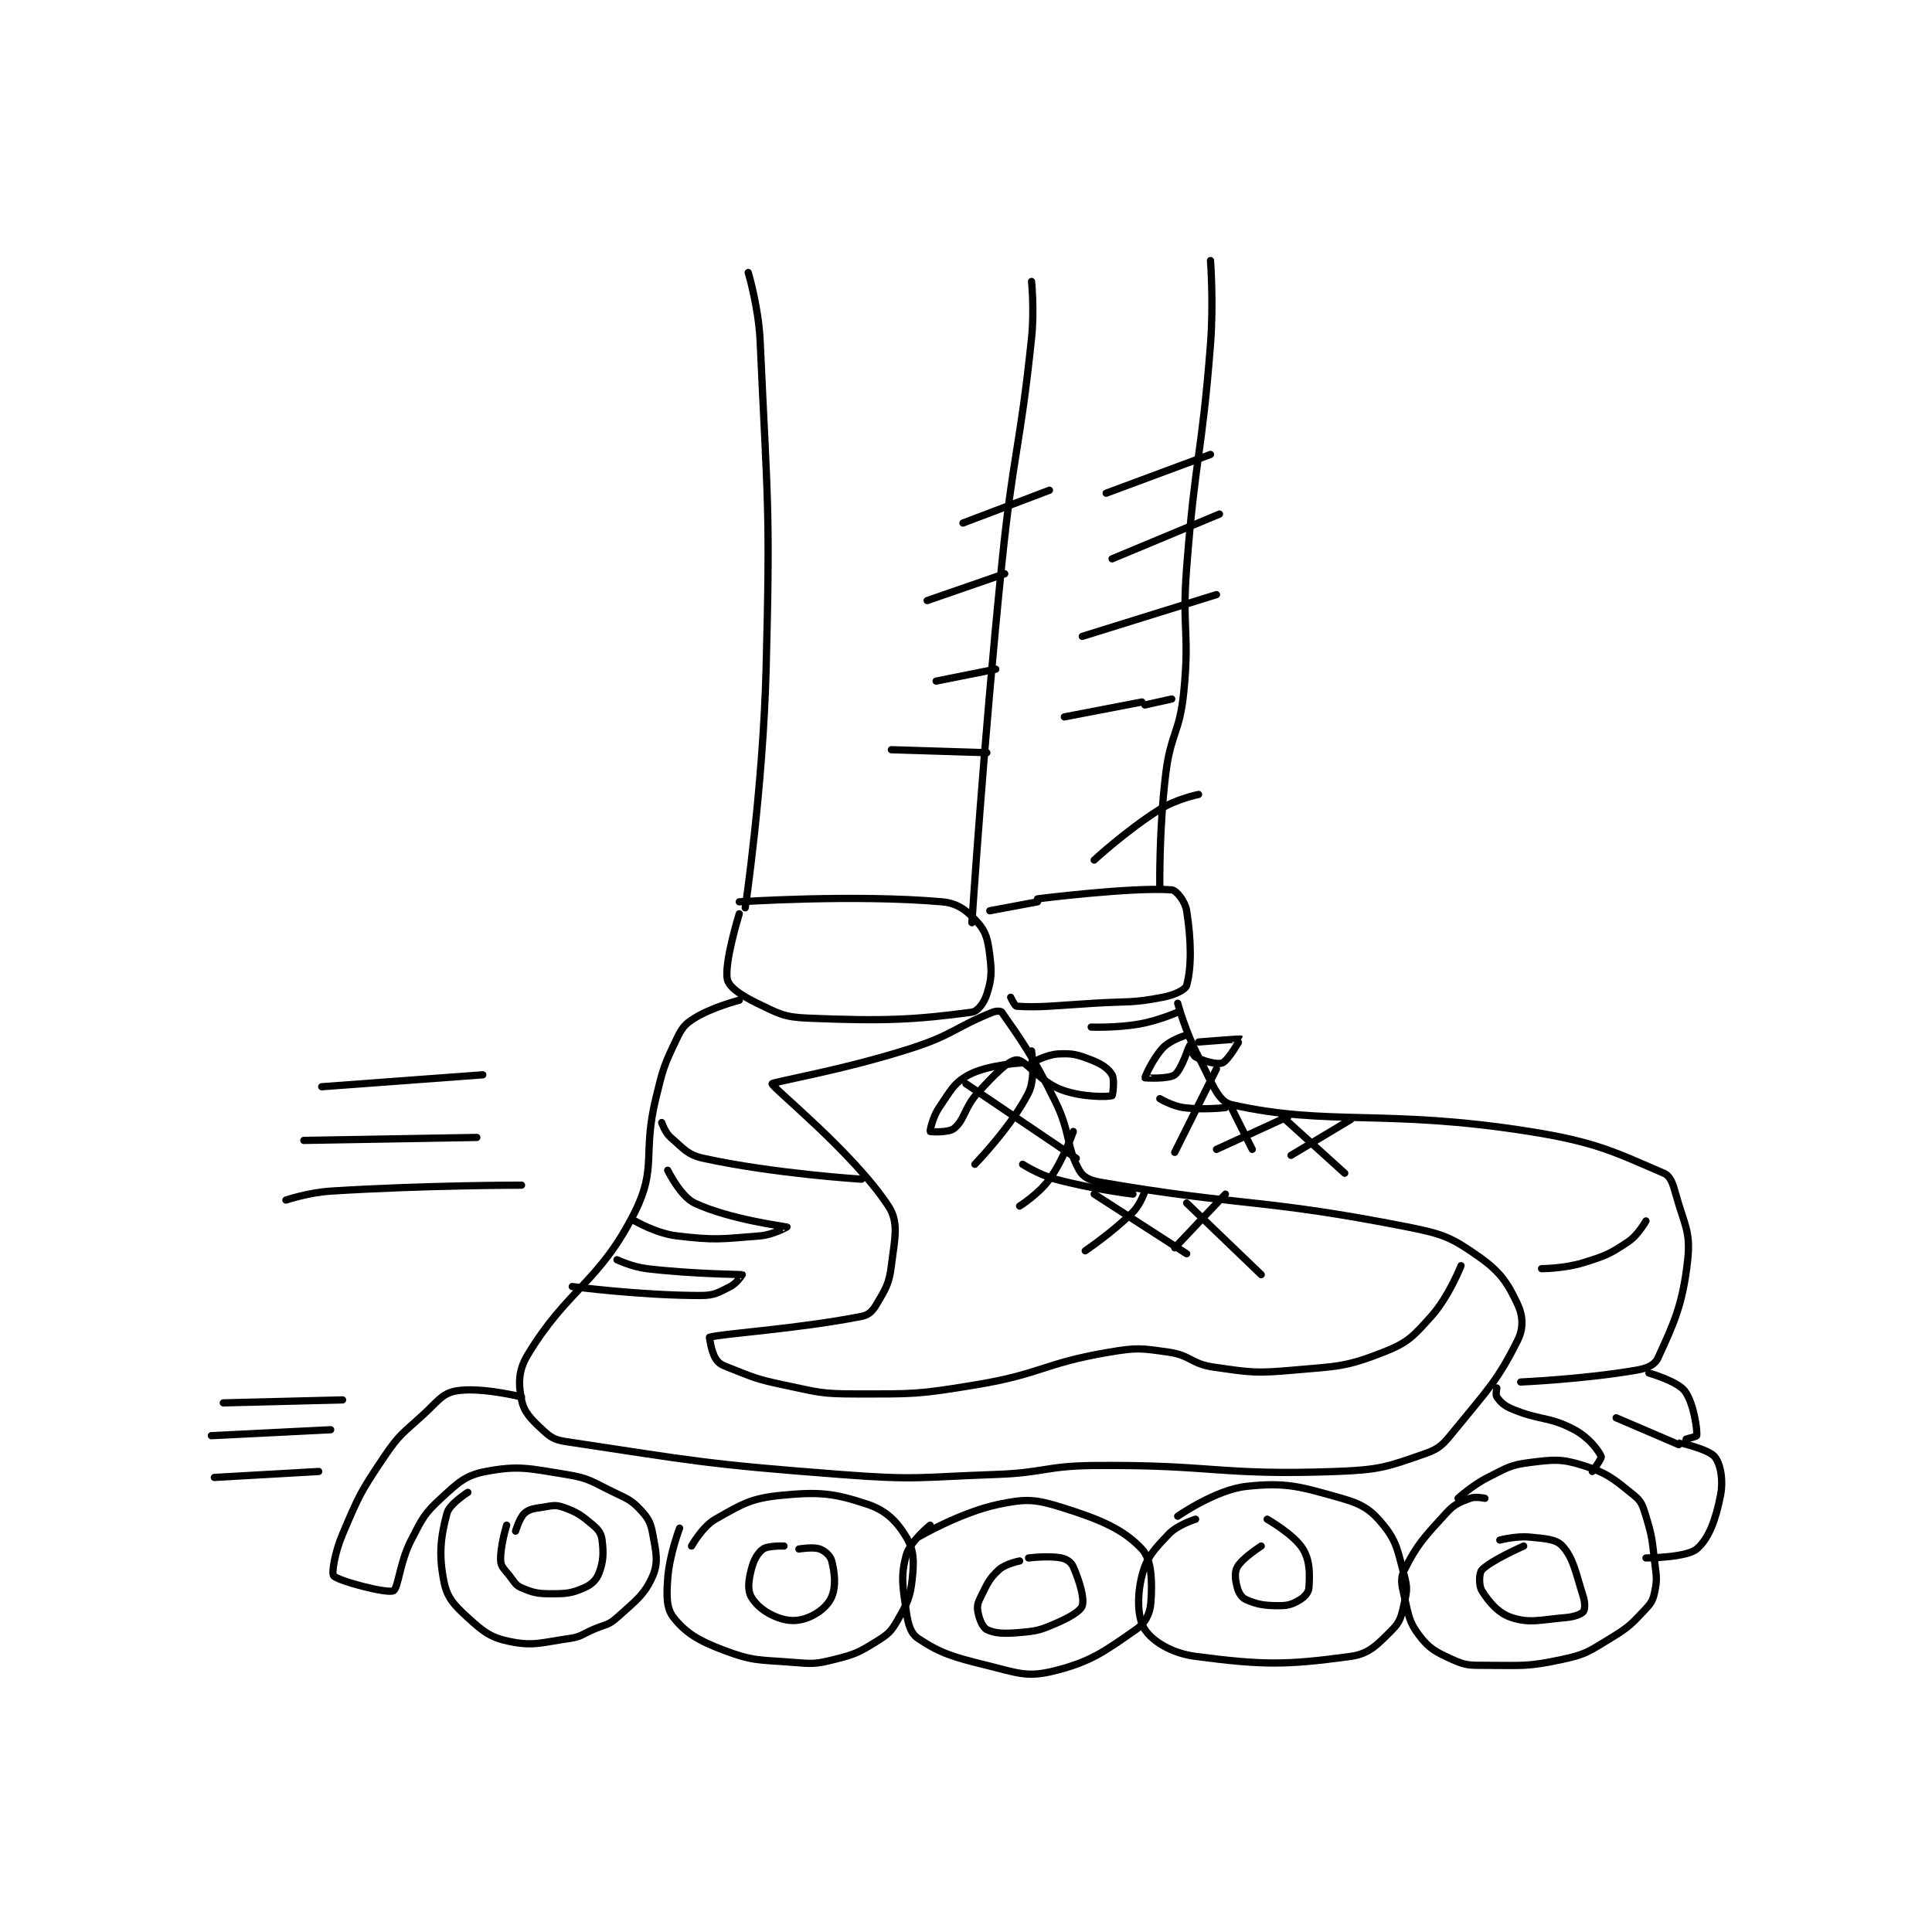 <?xml version="1.0" encoding="utf-8"?>
<!DOCTYPE svg PUBLIC "-//W3C//DTD SVG 1.1//EN" "http://www.w3.org/Graphics/SVG/1.1/DTD/svg11.dtd">
<svg viewBox="0 0 800 800" preserveAspectRatio="xMinYMin meet" xmlns="http://www.w3.org/2000/svg" version="1.1">
<g fill="none" stroke="black" stroke-linecap="round" stroke-linejoin="round" stroke-width="2.429">
<g transform="translate(87.52,107.899) scale(1.235) translate(0,-1.583)">
<path id="0" d="M180 5.583 C180 5.583 183.484 17.153 184 28.583 C186.449 82.868 187.438 83.953 186 138.583 C184.952 178.425 179 218.583 179 218.583 "/>
<path id="1" d="M275 8.583 C275 8.583 275.981 18.268 275 27.583 C271.023 65.362 268.885 65.513 265 103.583 C258.896 163.402 255 223.583 255 223.583 "/>
<path id="2" d="M177 216.583 C177 216.583 215.698 214.019 245 216.583 C250.435 217.059 253.57 219.724 257 223.583 C259.826 226.763 260.354 229.416 261 234.583 C261.723 240.369 261.575 242.597 260 247.583 C259.104 250.421 256.981 253.319 255 253.583 C236.123 256.1 226.017 256.667 200 255.583 C191.848 255.244 190.301 254.099 183 250.583 C177.789 248.074 173.523 245.198 173 242.583 C171.891 237.04 177 220.583 177 220.583 "/>
<path id="3" d="M177 249.583 C177 249.583 168.017 251.858 162 255.583 C158.678 257.64 157.803 258.839 156 262.583 C151.74 271.432 151.444 272.457 149 282.583 C144.527 301.113 149.455 305.673 142 320.583 C130.144 344.296 119.51 346.185 106 368.583 C102.859 373.79 102.942 378.293 104 383.583 C104.826 387.714 107.146 389.987 111 393.583 C113.768 396.167 115.038 396.989 119 397.583 C162.141 404.055 165.175 405.083 211 408.583 C236.667 410.544 237.139 409.496 263 408.583 C279.464 408.002 279.598 405.727 296 405.583 C336.219 405.231 337.575 409.004 377 407.583 C391.72 407.053 394.255 406.044 407 401.583 C412.082 399.805 413.201 398.24 417 393.583 C428.081 380 431.298 376.987 438 363.583 C439.986 359.612 439.807 355.476 438 351.583 C434.681 344.435 432.175 340.625 425 335.583 C415.818 329.131 413.114 327.968 401 325.583 C351.575 315.854 345.774 318.835 298 310.583 C294.52 309.982 292.288 308.901 291 306.583 C286.52 298.52 288.212 294.207 283 283.583 C275.484 268.262 270.738 261.781 265 253.583 C264.717 253.179 263.184 253.11 262 253.583 C249.449 258.604 248.779 261.114 235 265.583 C212.3 272.945 188.092 276.973 188 277.583 C187.831 278.706 215.205 300.597 227 318.583 C230.66 324.164 229.088 329.61 228 338.583 C227.256 344.725 226.024 346.443 223 351.583 C221.683 353.822 220.405 355.111 218 355.583 C196.226 359.86 171.515 361.293 167 362.583 C167 362.583 167.54 367.15 169 369.583 C169.961 371.185 170.881 371.754 173 372.583 C181.741 376.004 182.456 376.586 192 378.583 C203.604 381.012 204.236 381.583 216 381.583 C235.606 381.583 236.554 381.786 256 378.583 C278.48 374.881 278.868 371.329 301 367.583 C310.445 365.985 311.697 366.254 321 367.583 C328.31 368.628 328.607 371.527 336 372.583 C348.77 374.408 350.009 374.723 363 373.583 C377.735 372.291 380.313 372.548 393 367.583 C401.117 364.407 402.949 362.333 409 355.583 C414.964 348.931 419 338.583 419 338.583 "/>
<path id="4" d="M151 290.583 C151 290.583 152.116 293.968 154 295.583 C158.396 299.352 159.565 301.394 165 302.583 C188.649 307.757 218 309.583 218 309.583 "/>
<path id="5" d="M104 382.583 C104 382.583 90.037 379.122 82 380.583 C77.373 381.425 75.888 384.102 71 388.583 C64.112 394.898 63.112 395.01 58 402.583 C50.043 414.371 49.524 415.585 44 428.583 C41.359 434.798 40.249 441.744 41 442.583 C42.52 444.282 58.817 448.591 61 447.583 C62.708 446.795 63.064 438.21 67 430.583 C70.753 423.312 71.307 421.821 77 416.583 C82.792 411.255 85.19 408.88 92 407.583 C102.923 405.503 106.439 406.539 119 408.583 C126.85 409.861 127.527 410.996 135 414.583 C139.702 416.84 140.877 417.22 144 420.583 C146.548 423.328 147.311 424.793 148 428.583 C149.105 434.663 149.961 438.008 148 442.583 C145.319 448.84 142.274 450.937 136 456.583 C133.042 459.246 132.069 458.803 128 460.583 C124.113 462.284 123.937 463.021 120 463.583 C110.591 464.927 108.057 466.242 100 464.583 C93.631 463.272 91.225 461.333 86 456.583 C81.356 452.361 79.068 449.922 78 444.583 C76.21 435.634 76.815 429.777 79 421.583 C79.833 418.461 86 414.583 86 414.583 "/>
<path id="6" d="M157 426.583 C157 426.583 153.532 435.602 153 443.583 C152.603 449.531 152.542 453.478 155 456.583 C159.123 461.791 163.464 464.382 172 467.583 C181.9 471.296 183.753 470.671 195 471.583 C201.712 472.127 202.659 472.169 209 470.583 C215.898 468.859 217.047 468.269 223 464.583 C226.809 462.225 227.853 461.34 230 457.583 C233.29 451.826 234.316 449.964 235 443.583 C235.648 437.532 235.56 433.849 233 429.583 C229.834 424.307 226.25 420.667 220 418.583 C208.749 414.833 203.825 414.326 191 415.583 C180.82 416.581 177.871 418.556 169 423.583 C164.62 426.065 161 432.583 161 432.583 "/>
<path id="7" d="M241 425.583 C241 425.583 234.241 431.086 233 435.583 C231.069 442.583 231.782 446.058 233 454.583 C233.613 458.878 234.466 461.894 237 463.583 C244.349 468.483 248.577 469.791 260 472.583 C270.195 475.075 273.292 476.673 282 474.583 C294.689 471.538 299.416 467.96 310 460.583 C313.16 458.381 314.726 455.284 315 451.583 C315.52 444.562 315.323 437.128 312 433.583 C305.723 426.888 298.016 423.651 285 419.583 C276.159 416.82 273.059 416.696 264 418.583 C251.237 421.242 237 429.583 237 429.583 "/>
<path id="8" d="M330 423.583 C330 423.583 323.988 425.43 321 428.583 C316.025 433.835 313.566 436.321 312 442.583 C310.29 449.424 310.524 456.87 313 460.583 C315.697 464.628 322.073 468.549 330 469.583 C352.68 472.542 360.368 472.533 382 469.583 C388.335 468.719 391.156 465.428 396 460.583 C398.738 457.845 399.041 455.898 400 451.583 C400.873 447.657 401.046 446.469 400 442.583 C397.805 434.43 397.587 431.262 393 425.583 C388.889 420.493 385.926 418.541 379 416.583 C365.13 412.664 360.497 411.111 347 412.583 C336.699 413.707 324 422.583 324 422.583 "/>
<path id="9" d="M427 416.583 C427 416.583 423.859 415.868 422 416.583 C418.31 418.003 416.86 418.464 414 421.583 C406.619 429.635 404.236 432.112 400 440.583 C398.534 443.516 399.091 445.585 400 449.583 C401.427 455.864 401.573 458.086 405 462.583 C408.339 466.966 410.521 468.093 416 470.583 C420.458 472.61 421.679 472.583 427 472.583 C439.578 472.583 441.061 473.142 453 470.583 C460.906 468.889 461.892 467.899 469 463.583 C475.343 459.732 476.134 458.774 481 453.583 C483.018 451.431 483.431 450.43 484 447.583 C484.776 443.701 484.523 442.944 484 438.583 C483.049 430.657 483.227 429.902 481 422.583 C479.918 419.028 479.547 417.645 477 415.583 C470.388 410.231 468.175 408.152 460 405.583 C452.568 403.247 450.124 403.568 442 404.583 C435.353 405.414 434.367 406.4 428 409.583 C422.791 412.188 418 416.583 418 416.583 "/>
<path id="10" d="M431 379.583 C431 379.583 430.532 381.928 431 382.583 C432.182 384.238 433.334 385.455 436 386.583 C445.545 390.622 448.362 388.976 457 393.583 C461.82 396.154 465.102 400.487 466 402.583 C466.26 403.189 463 407.583 463 407.583 "/>
<path id="11" d="M99 425.583 C99 425.583 96.73 432.992 97 437.583 C97.118 439.584 98.276 440.366 100 442.583 C101.672 444.733 101.975 445.715 104 446.583 C107.848 448.233 109.345 448.583 114 448.583 C119.12 448.583 120.863 448.393 125 446.583 C127.504 445.488 129.117 443.939 130 441.583 C131.462 437.686 131.547 434.956 131 430.583 C130.73 428.422 129.866 427.163 128 425.583 C124.109 422.291 122.647 421.224 118 419.583 C115.315 418.636 114.246 419.084 111 419.583 C108.075 420.033 106.583 420.176 105 421.583 C103.304 423.091 102 427.583 102 427.583 "/>
<path id="12" d="M192 432.583 C192 432.583 186.646 432.387 185 433.583 C183.064 434.991 181.821 437.298 181 440.583 C180.076 444.279 179.748 447.357 181 449.583 C182.678 452.567 185.92 455.08 190 456.583 C193.524 457.882 196.665 457.88 200 456.583 C203.576 455.193 206.725 452.611 208 449.583 C209.476 446.079 209.029 441.697 208 437.583 C207.571 435.869 205.755 434.221 204 433.583 C201.748 432.764 197 433.583 197 433.583 "/>
<path id="13" d="M271 437.583 C271 437.583 266.226 438.528 264 440.583 C260.739 443.593 260.223 445.138 258 449.583 C256.981 451.621 256.661 452.717 257 454.583 C257.461 457.119 258.602 459.884 260 460.583 C262.679 461.923 265.882 462.028 271 461.583 C276.75 461.083 277.71 460.85 283 458.583 C287.607 456.609 291.419 454.424 292 452.583 C292.792 450.074 291.046 444.259 289 439.583 C288.321 438.032 286.791 436.942 285 436.583 C280.716 435.727 274 436.583 274 436.583 "/>
<path id="14" d="M352 432.583 C352 432.583 345.714 436.584 344 439.583 C342.963 441.398 343.28 443.945 344 446.583 C344.495 448.4 345.504 449.942 347 450.583 C350.762 452.196 353.053 452.583 358 452.583 C361.148 452.583 362.567 452.043 365 450.583 C366.602 449.622 367.912 448.086 368 446.583 C368.273 441.949 368.416 437.553 366 433.583 C363.059 428.752 354 423.583 354 423.583 "/>
<path id="15" d="M440 432.583 C440 432.583 428.94 437.433 426 440.583 C425.023 441.63 424.905 445.831 426 447.583 C428.386 451.402 431.561 455.156 436 456.583 C442.198 458.575 445.515 457.29 454 456.583 C456.907 456.341 459.236 455.475 460 454.583 C460.535 453.959 460.669 451.686 460 449.583 C457.428 441.499 456.757 436.758 453 432.583 C450.92 430.272 447.228 430.081 442 429.583 C437.412 429.146 432 430.583 432 430.583 "/>
<path id="16" d="M275 266.583 C275 266.583 276.457 275.67 274 280.583 C268.409 291.764 256 304.583 256 304.583 "/>
<path id="17" d="M253 277.583 L290 302.583 "/>
<path id="18" d="M289 293.583 C289 293.583 285.808 302.906 281 309.583 C277.421 314.555 271 318.583 271 318.583 "/>
<path id="19" d="M272 304.583 C272 304.583 277.404 308.071 283 309.583 C295.392 312.933 309 314.583 309 314.583 "/>
<path id="20" d="M313 313.583 C313 313.583 311.568 318.016 309 320.583 C302.231 327.353 293 333.583 293 333.583 "/>
<path id="21" d="M296 314.583 L327 334.583 "/>
<path id="22" d="M340 314.583 L323 332.583 "/>
<path id="23" d="M327 317.583 L352 341.583 "/>
<path id="24" d="M272 270.583 C272 270.583 260.46 271.123 254 274.583 C248.903 277.314 247.868 279.931 244 285.583 C241.821 288.768 240.901 293.444 241 293.583 C241.08 293.695 247.186 294.058 249 292.583 C252.655 289.614 252.38 285.644 257 280.583 C262.473 274.589 267.274 269.681 270 269.583 C272.98 269.477 277.651 276.827 285 279.583 C291.957 282.192 300.527 282.017 302 281.583 C302.185 281.529 302.952 276.216 302 274.583 C300.764 272.465 298.523 270.953 295 269.583 C290.361 267.779 288.787 267.344 284 267.583 C279.981 267.784 275 270.583 275 270.583 "/>
<path id="25" d="M153 306.583 C153 306.583 157.265 315.334 162 317.583 C173.583 323.085 192.91 325.538 193 325.583 C193.019 325.593 188.359 328.23 184 328.583 C170.796 329.654 169.012 330.132 156 328.583 C149.218 327.776 142 323.583 142 323.583 "/>
<path id="26" d="M136 336.583 C136 336.583 141.026 338.991 146 339.583 C161.481 341.426 177.556 341.488 178 341.583 C178.043 341.592 176.122 344.522 174 345.583 C169.933 347.617 168.683 348.583 164 348.583 C143.864 348.583 121 345.583 121 345.583 "/>
<path id="27" d="M228 165.583 L260 166.583 "/>
<path id="28" d="M243 142.583 L263 138.583 "/>
<path id="29" d="M240 115.583 L266 106.583 "/>
<path id="30" d="M252 89.583 L281 78.583 "/>
<path id="31" d="M335 1.583 C335 1.583 336.075 15.746 335 29.583 C332.097 66.956 329.881 67.126 327 104.583 C325.397 125.427 328.074 126.139 326 146.583 C324.64 159.99 321.659 160.108 320 173.583 C317.713 192.163 318 211.583 318 211.583 "/>
<path id="32" d="M300 79.583 L335 66.583 "/>
<path id="33" d="M302 101.583 L338 86.583 "/>
<path id="34" d="M292 127.583 L337 113.583 "/>
<path id="35" d="M286 154.583 L312 149.583 "/>
<path id="36" d="M296 202.583 C296 202.583 306.772 192.641 318 185.583 C323.545 182.098 331 180.583 331 180.583 "/>
<path id="37" d="M313 150.583 L322 148.583 "/>
<path id="38" d="M277 215.583 C277 215.583 309.057 211.548 322 212.583 C323.608 212.712 326.512 216.46 327 219.583 C328.568 229.618 328.678 238.501 327 244.583 C326.583 246.093 322.937 247.821 319 248.583 C308.506 250.614 307.505 249.879 296 250.583 C283.033 251.377 277.473 252.117 270 251.583 C269.362 251.538 268 248.583 268 248.583 "/>
<path id="39" d="M277 216.583 L261 219.583 "/>
<path id="40" d="M324 250.583 C324 250.583 326.631 260.331 331 268.583 C335.393 276.881 337.338 283.533 342 284.583 C374.57 291.919 393.631 285.911 442 293.583 C464.519 297.155 470.85 300.662 487 307.583 C489.217 308.533 490.02 311.03 491 314.583 C493.795 324.715 496.038 327.071 495 336.583 C493.36 351.622 490.315 358.016 485 369.583 C483.98 371.804 481.422 372.988 478 373.583 C460.35 376.653 439 377.583 439 377.583 "/>
<path id="41" d="M482 374.583 C482 374.583 491.478 377.273 494 380.583 C497.006 384.529 498.317 393.789 498 395.583 C497.928 395.99 490.99 397.572 491 397.583 C491.04 397.63 501.82 399.967 504 402.583 C506.02 405.007 506.997 410.43 506 415.583 C504.454 423.57 502.117 430.125 498 433.583 C494.524 436.503 481 436.583 481 436.583 "/>
<path id="42" d="M446 339.583 C446 339.583 453.616 339.565 460 337.583 C467.498 335.256 468.786 334.726 475 330.583 C478.37 328.336 481 323.583 481 323.583 "/>
<path id="43" d="M492 398.583 L471 389.583 "/>
<path id="44" d="M326 261.583 C326 261.583 321.294 263.113 319 265.583 C315.598 269.247 312.945 275.459 313 275.583 C313.026 275.642 320.947 276.089 323 274.583 C325.359 272.853 327.844 264.717 328 264.583 C328.017 264.569 328.929 267.999 330 268.583 C332.585 269.993 337.238 271.288 339 270.583 C340.977 269.793 345.008 262.591 345 262.583 C344.89 262.487 331 263.583 331 263.583 "/>
<path id="45" d="M337 272.583 L323 300.583 "/>
<path id="46" d="M318 282.583 C318 282.583 322.131 285.056 326 285.583 C332.442 286.462 340 285.583 340 285.583 "/>
<path id="47" d="M342 285.583 L349 299.583 "/>
<path id="48" d="M337 299.583 L361 288.583 "/>
<path id="49" d="M359 288.583 L380 307.583 "/>
<path id="50" d="M362 301.583 L382 289.583 "/>
<path id="51" d="M324 253.583 C324 253.583 317.464 256.469 311 257.583 C303.363 258.9 295 258.583 295 258.583 "/>
<path id="52" d="M25 316.583 C25 316.583 32.539 314.055 40 313.583 C71.497 311.59 104 311.583 104 311.583 "/>
<path id="53" d="M31 296.583 L89 295.583 "/>
<path id="54" d="M37 278.583 L91 274.583 "/>
<path id="55" d="M44 383.583 L4 384.583 "/>
<path id="56" d="M40 393.583 L0 395.583 "/>
<path id="57" d="M36 407.583 L1 409.583 "/>
</g>
</g>
</svg>
